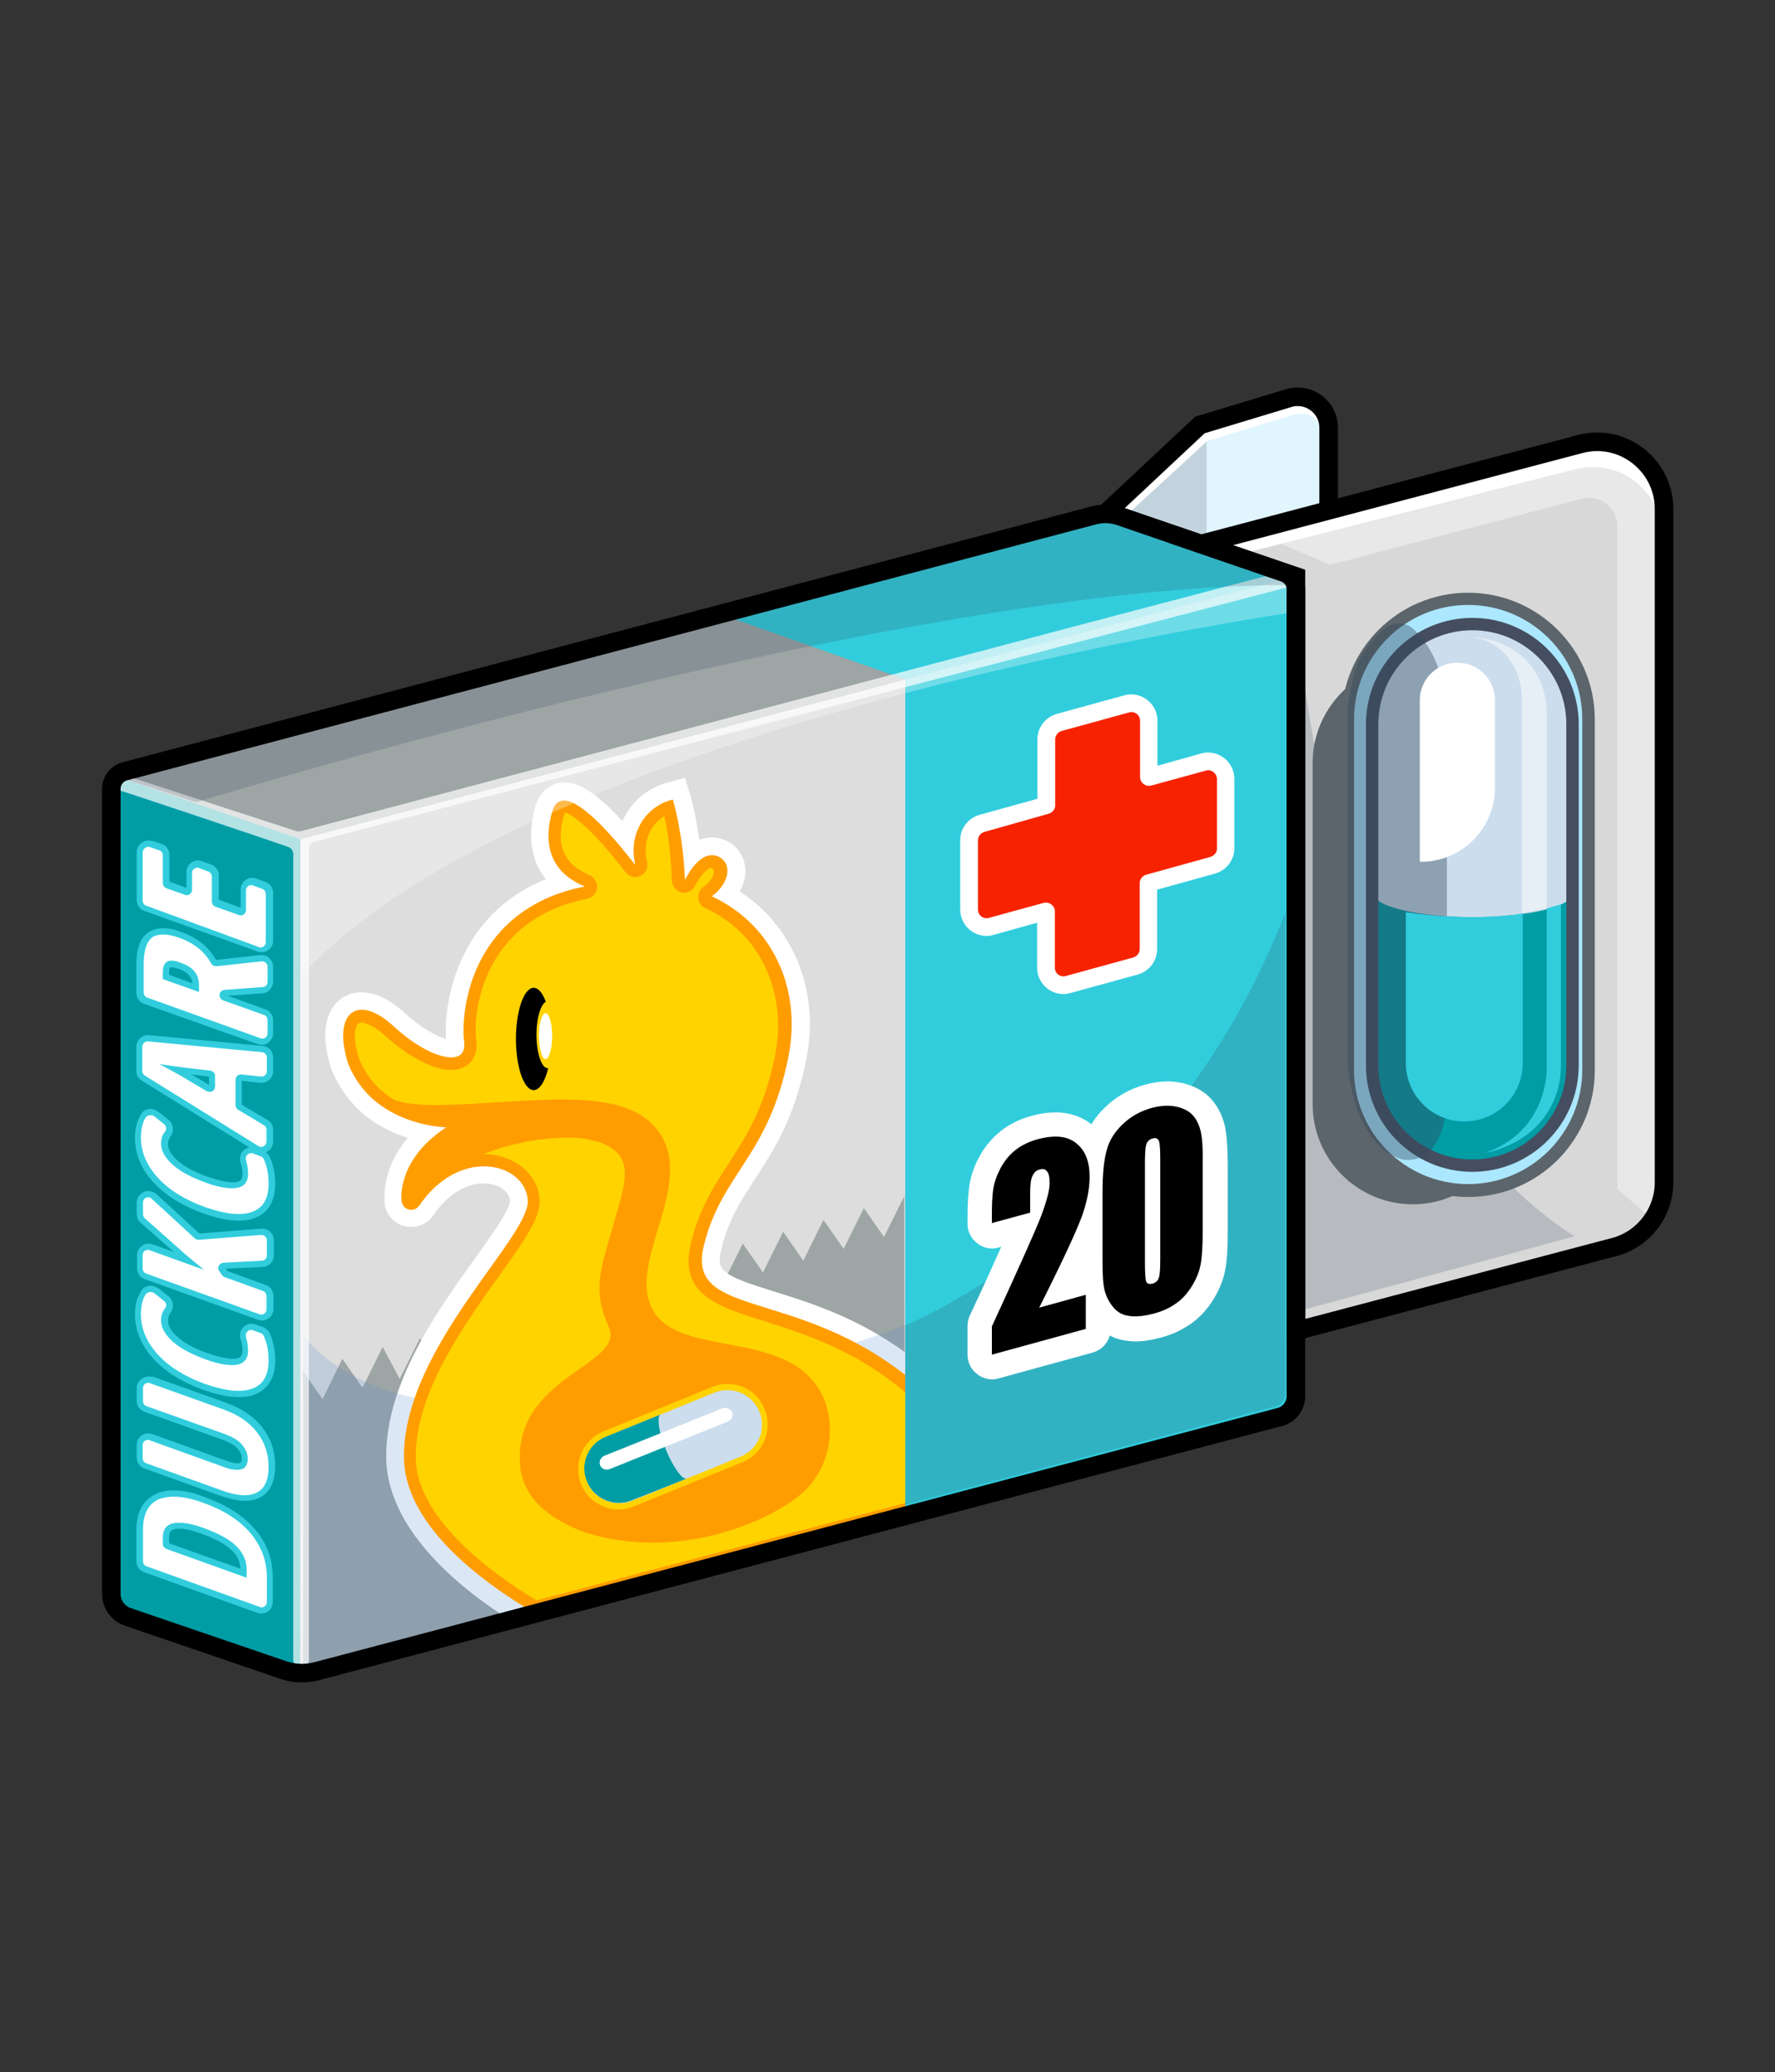 <svg version="1.1" id="_x31_00" xmlns="http://www.w3.org/2000/svg" xmlns:xlink="http://www.w3.org/1999/xlink" x="0px" y="0px"
	 viewBox="0 0 510.2 595.3" style="enable-background:new 0 0 510.2 595.3;" xml:space="preserve">
<rect x="0" y="0" width="510.2" height="595.3" fill="#333333" stroke="none"/>
<style type="text/css">
	.st0{fill:#C3D3DD;}
	.st1{fill:#E1F5FF;}
	.st2{fill:#FFFFFF;}
	.st3{fill:none;stroke:#000000;stroke-width:5.34;stroke-miterlimit:10;}
	.st4{fill:#D8D8D8;}
	.st5{fill:#9DA5A5;}
	.st6{fill:#DDDDDD;}
	.st7{fill:#F72300;}
	.st8{fill:#F7C100;}
	.st9{fill:#B90000;}
	.st10{opacity:0.2;fill:#33485E;enable-background:new    ;}
	.st11{fill:#5B656B;}
	.st12{fill:#ABE7FF;}
	.st13{fill:#CCDDED;}
	.st14{fill:#B50F0F;}
	.st15{opacity:0.2;fill:#5489D0;enable-background:new    ;}
	.st16{fill:#FFD300;}
	.st17{fill:#FF9D00;}
	.st18{opacity:0.5;fill:#FFFFFF;enable-background:new    ;}
	.st19{fill:#FF5F5F;}
	.st20{opacity:0.7;fill:#FFFFFF;enable-background:new    ;}
	.st21{opacity:0.3;fill:#FFFFFF;enable-background:new    ;}
	.st22{fill:none;stroke:#000000;stroke-width:5.34;stroke-linejoin:round;stroke-miterlimit:10;}
	.st23{fill:none;stroke:#4F0000;stroke-width:3.56;stroke-miterlimit:10;}
	.st24{opacity:0.4;fill:#FFFFFF;enable-background:new    ;}
	.st25{opacity:0.4;fill:#33485E;enable-background:new    ;}
	.st26{fill:#FF0000;}
	.st27{fill:#E00045;}
	.st28{fill:#FF3B6E;}
	.st29{fill:none;stroke:#890B4D;stroke-width:3.56;stroke-miterlimit:10;}
	.st30{fill:#00B18A;}
	.st31{fill:#39FF9C;}
	.st32{fill:none;stroke:#093A2E;stroke-width:3.56;stroke-miterlimit:10;}
	.st33{fill:#3AA800;}
	.st34{fill:#4EF400;}
	.st35{fill:none;stroke:#2F3F25;stroke-width:3.56;stroke-miterlimit:10;}
	.st36{fill:#009DA5;}
	.st37{fill:#31CDDD;}
	.st38{fill:none;stroke:#454E60;stroke-width:3.56;stroke-miterlimit:10;}
	.st39{fill:#640ACC;}
	.st40{fill:#9E39FF;}
	.st41{fill:#8A00F7;}
	.st42{fill:none;stroke:#2C2F42;stroke-width:3.56;stroke-miterlimit:10;}
	.st43{fill:#0082AF;}
	.st44{fill:#00B1FF;}
</style>
<path class="st0" d="M318.2,147.1l28.6-26.3l24-6.4c5.6-1.5,11.2,2.7,11.2,8.6v82.4l-9.4-39.7L318.2,147.1z"/>
<path class="st1" d="M346.8,120.8v35l35-9v-23.8c0-5.8-5.5-10.1-11.2-8.6L346.8,120.8z"/>
<path class="st2" d="M320.8,146.7l26.7-25l25.6-7.3c0,0,7.3,1,7.3,10c0,0-1.6-7.5-9.1-5.1l-24.3,7.4l-23.4,21.5L320.8,146.7z"/>
<path class="st3" d="M318.2,147.1l26.7-25l25.8-7.8c5.6-1.5,11.2,2.7,11.2,8.6v82.4l-9.4-39.7L318.2,147.1z"/>
<path class="st2" d="M345.2,156.3l27.3,9.3v216.8l91.4-24.1c8.5-2.2,14.4-9.9,14.4-18.6V146.2c0-12.6-12-21.9-24.2-18.6L345.2,156.3
	z"/>
<path class="st4" d="M343.5,162.5l27.4,9V381l91.1-23.4c8.5-2.2,14.4-9.6,14.4-18l0.8-186.8c0-12.2-12-21.1-24.3-18L343.5,162.5z"/>
<path class="st5" d="M372.5,165.6l-54.3-18.5L35.9,221.6c-2.3,0.6-3.9,2.7-3.9,5v231.3c0,2.9,1.9,5.5,4.6,6.5l49.6,16.9V241.1
	L372.5,165.6z"/>
<path class="st6" d="M367.9,407L86.3,481.3V241.1l286.2-75.5V401C372.5,403.8,370.6,406.3,367.9,407z"/>
<path class="st36" d="M34.4,223.4l51.9,17.7v240.2l-48.9-16.7c-3.2-1.1-5.3-4.1-5.3-7.5v-232C32,223.9,33.2,223,34.4,223.4z"/>
<path class="st37" d="M318.2,147.1l54.3,18.5l-112.3,29.6l-53.3-18.8L318.2,147.1z"/>
<path class="st2" d="M75.2,462.6c-0.3,0-0.6-0.1-0.8-0.1l-32.6-11.7c-1-0.3-1.6-1.3-1.6-2.3v-9.1c0-4.8,1.7-8,5.1-9.5
	c1.4-0.6,3-0.9,4.7-0.9c2.5,0,5.5,0.6,8.8,1.8c6,2.2,10.7,5.1,13.9,8.9c3.2,3.8,4.9,8.3,4.9,13.3v7.1
	C77.6,461.5,76.6,462.6,75.2,462.6z M51.4,438.3c-2.6,0-3.7,1.1-3.7,3.5v1.7c0,0.3,0.2,0.5,0.4,0.6l21.9,7.9v-1
	c0-2.4-0.9-4.4-2.8-6.2c-1.9-1.9-4.9-3.5-8.8-4.9C55.6,438.9,53.2,438.3,51.4,438.3z"/>
<path class="st37" d="M50,430c2.4,0,5.3,0.6,8.5,1.8c5.9,2.1,10.4,5,13.5,8.7c3.1,3.7,4.7,7.9,4.7,12.7v7.1c0,0.9-0.7,1.5-1.5,1.5
	c-0.2,0-0.3,0-0.5-0.1L42.1,450c-0.6-0.2-1-0.8-1-1.5v-9.1c0-4.4,1.5-7.3,4.6-8.7C46.9,430.3,48.4,430,50,430z M70.9,453.3V451
	c0-2.6-1-4.8-3-6.8c-2-2-5.1-3.6-9.1-5.1c-3-1.1-5.5-1.6-7.4-1.6c-3.1,0-4.6,1.4-4.6,4.3v1.7c0,0.7,0.4,1.2,1,1.5L70.9,453.3z
	 M50,428.2c-1.9,0-3.6,0.3-5.1,1c-2.6,1.1-5.7,3.9-5.7,10.3v9.1c0,1.4,0.9,2.7,2.2,3.1l32.6,11.7c0.4,0.1,0.7,0.2,1.1,0.2
	c1.8,0,3.3-1.5,3.3-3.3v-7.1c0-5.2-1.7-9.9-5.1-13.8c-3.3-3.9-8.1-7-14.3-9.2C55.7,428.8,52.6,428.2,50,428.2z M48.6,443.4v-1.6
	c0-1.6,0.5-2.6,2.8-2.6c1.7,0,3.9,0.5,6.7,1.5c3.8,1.4,6.7,3,8.5,4.7c1.6,1.5,2.4,3.3,2.5,5.3L48.6,443.4z"/>
<path class="st2" d="M70.5,430.6c-1.9,0-4.1-0.5-6.7-1.4l-22-7.9c-1-0.3-1.6-1.3-1.6-2.3v-3.7c0-1.3,1.1-2.4,2.4-2.4
	c0.3,0,0.6,0.1,0.8,0.1l21.4,7.7c1.4,0.5,2.6,0.8,3.5,0.8c0.7,0,1.3-0.2,1.6-0.5c0.3-0.4,0.5-1,0.5-1.8c0-1.3-0.5-2.4-1.5-3.5
	c-1.1-1.1-2.6-2-4.6-2.8l-22.6-8.1c-1-0.3-1.6-1.3-1.6-2.3v-3.7c0-1.3,1.1-2.4,2.4-2.4c0.3,0,0.6,0.1,0.8,0.1l21,7.5
	c4.4,1.6,7.8,3.9,10.1,6.8c2.3,3,3.5,6.6,3.5,10.6c0,4.1-1.3,6.9-3.8,8.2C73.2,430.3,71.9,430.6,70.5,430.6z"/>
<path class="st37" d="M42.6,397.3c0.2,0,0.3,0,0.5,0.1l21,7.5c4.3,1.5,7.5,3.7,9.7,6.5c2.2,2.8,3.4,6.2,3.4,10
	c0,3.8-1.1,6.2-3.3,7.4c-1,0.5-2.1,0.8-3.5,0.8c-1.8,0-3.9-0.4-6.4-1.3l-22-7.9c-0.6-0.2-1-0.8-1-1.5v-3.7c0-0.9,0.7-1.5,1.5-1.5
	c0.2,0,0.3,0,0.5,0.1l21.4,7.7c1.5,0.6,2.8,0.8,3.8,0.8c2,0,3-1.1,3-3.2c0-1.5-0.6-2.8-1.7-4.1s-2.8-2.2-4.9-3L42.1,404
	c-0.6-0.2-1-0.8-1-1.5v-3.7C41.1,397.9,41.8,397.3,42.6,397.3z M42.6,395.5c-1.8,0-3.3,1.5-3.3,3.3v3.7c0,1.4,0.9,2.7,2.2,3.1
	l22.6,8.1c1.9,0.7,3.3,1.5,4.2,2.5c0.8,0.9,1.2,1.8,1.2,2.8c0,1.3-0.4,1.4-1.2,1.4c-0.8,0-1.9-0.2-3.2-0.7l-21.4-7.7
	c-0.4-0.1-0.7-0.2-1.1-0.2c-1.8,0-3.3,1.5-3.3,3.3v3.7c0,1.4,0.9,2.7,2.2,3.1l22,7.9c2.7,0.9,5,1.4,7,1.4c1.6,0,3.1-0.3,4.3-1
	c2.8-1.5,4.3-4.5,4.3-9c0-4.3-1.3-8-3.7-11.1c-2.4-3.1-6-5.5-10.5-7.1l-21-7.5C43.4,395.6,43,395.5,42.6,395.5z"/>
<path class="st2" d="M68.5,400.6c-2.7,0-6.1-0.7-9.9-2c-5.9-2.1-10.6-5-13.9-8.6c-3.4-3.7-5.1-7.8-5.1-12.2c0-1.5,0.2-2.8,0.6-4.1
	c0.2-0.7,0.6-1.5,1-2.2c0.4-0.7,1.2-1.2,2.1-1.2c0.6,0,1.1,0.2,1.5,0.5l2.9,2.3c1,0.8,1.2,2.2,0.5,3.2c-0.2,0.3-0.4,0.6-0.5,0.9
	c-0.3,0.6-0.5,1.3-0.5,2.2c0,1.7,1,3.5,3,5.3c2.1,1.9,5.2,3.5,9,4.9c3.1,1.1,5.7,1.7,7.5,1.7c1.3,0,2.2-0.3,2.8-0.8
	c0.6-0.5,0.9-1.3,0.9-2.5c0-1.1-0.2-2.3-0.6-3.7c-0.2-0.7-0.1-1.5,0.4-2.2c0.5-0.6,1.2-1,1.9-1c0.3,0,0.6,0.1,0.8,0.1l2.2,0.8
	c0.6,0.2,1.1,0.7,1.4,1.3c1,2.2,1.5,4.8,1.5,7.5c0,4.7-1.8,7.7-5.4,9C71.5,400.3,70.1,400.6,68.5,400.6z"/>
<path class="st37" d="M43.3,371.2c0.3,0,0.7,0.1,1,0.3l2.9,2.3c0.6,0.5,0.8,1.4,0.3,2c-0.2,0.3-0.4,0.6-0.6,0.9
	c-0.4,0.7-0.6,1.6-0.6,2.7c0,2,1.1,4,3.3,6c2.2,2,5.3,3.6,9.3,5.1c3.2,1.2,5.8,1.7,7.8,1.7c3.1,0,4.6-1.4,4.6-4.2
	c0-1.2-0.2-2.5-0.6-3.9c-0.3-1,0.5-2,1.5-2c0.2,0,0.3,0,0.5,0.1l2.2,0.8c0.4,0.1,0.7,0.4,0.9,0.8c1,2.1,1.4,4.5,1.4,7.1
	c0,4.3-1.6,7-4.8,8.1c-1.1,0.4-2.4,0.6-3.9,0.6c-2.7,0-5.8-0.7-9.6-2c-5.8-2.1-10.3-4.9-13.5-8.4c-3.2-3.5-4.9-7.4-4.9-11.6
	c0-1.4,0.2-2.7,0.5-3.8c0.2-0.7,0.5-1.3,0.9-2C42.3,371.4,42.8,371.2,43.3,371.2z M43.3,369.4c-1.2,0-2.3,0.6-2.8,1.6
	c-0.4,0.8-0.8,1.6-1.1,2.3c-0.4,1.3-0.6,2.8-0.6,4.3c0,4.6,1.8,9,5.3,12.8c3.4,3.7,8.2,6.7,14.3,8.9c3.9,1.4,7.3,2.1,10.2,2.1
	c1.7,0,3.2-0.2,4.5-0.7c2.7-1,6-3.5,6-9.8c0-2.9-0.5-5.5-1.6-7.9c-0.4-0.8-1.1-1.4-1.9-1.7l-2.2-0.8c-0.4-0.1-0.7-0.2-1.1-0.2
	c-1,0-2,0.5-2.7,1.4c-0.6,0.9-0.8,1.9-0.5,2.9c0.4,1.2,0.6,2.4,0.6,3.4c0,1.5-0.5,2.4-2.8,2.4c-1.8,0-4.2-0.6-7.2-1.6
	c-3.7-1.3-6.7-2.9-8.7-4.7c-1.8-1.6-2.7-3.2-2.7-4.6c0-0.7,0.1-1.3,0.4-1.8c0.2-0.3,0.3-0.5,0.5-0.8c0.9-1.4,0.6-3.3-0.7-4.4
	l-2.9-2.3C44.8,369.7,44.1,369.4,43.3,369.4z"/>
<path class="st2" d="M75.2,378.5c-0.3,0-0.6-0.1-0.8-0.1l-32.6-11.7c-1-0.3-1.6-1.3-1.6-2.3v-3.8c0-1.3,1.1-2.4,2.4-2.4
	c0.3,0,0.6,0.1,0.8,0.1l10.8,3.9l-1.4-1.1L41,350.6c-0.5-0.5-0.8-1.1-0.8-1.8v-3.3c0-1.3,1.1-2.4,2.4-2.4c0.6,0,1.2,0.2,1.6,0.6
	l12.4,11.4c0.1,0.1,0.3,0.2,0.4,0.2l18-1.5h0.2c1.3,0,2.4,1.1,2.4,2.4v4.4c0,1.3-1,2.4-2.3,2.4l-11,0.6c-0.3,0-0.5,0.3-0.6,0.4
	c-0.1,0.1-0.1,0.4,0.1,0.7l0.8,1.1c0.1,0.1,0.2,0.2,0.3,0.2l11.1,4c1,0.3,1.6,1.3,1.6,2.3v3.8C77.6,377.4,76.6,378.5,75.2,378.5z"/>
<path class="st37" d="M42.6,344c0.4,0,0.7,0.1,1,0.4L56,355.8c0.3,0.3,0.7,0.4,1.1,0.4c0,0,0.1,0,0.1,0l17.9-1.4c0,0,0.1,0,0.1,0
	c0.8,0,1.5,0.7,1.5,1.5v4.4c0,0.8-0.6,1.5-1.5,1.5l-11,0.6c-1.2,0.1-1.9,1.4-1.2,2.4l0.8,1.1c0.2,0.3,0.4,0.5,0.7,0.6l11.1,4
	c0.6,0.2,1,0.8,1,1.5v3.8c0,0.9-0.7,1.5-1.5,1.5c-0.2,0-0.3,0-0.5-0.1l-32.6-11.7c-0.6-0.2-1-0.8-1-1.5v-3.8c0-0.9,0.7-1.5,1.5-1.5
	c0.2,0,0.3,0,0.5,0.1l15.6,5.6l-5.3-4.4L41.6,350c-0.3-0.3-0.5-0.7-0.5-1.2v-3.3C41.1,344.6,41.8,344,42.6,344z M42.6,342.2
	c-1.8,0-3.3,1.5-3.3,3.3v3.3c0,1,0.4,1.9,1.1,2.5l9.6,8.4l-6.2-2.2c-0.4-0.1-0.7-0.2-1.1-0.2c-1.8,0-3.3,1.5-3.3,3.3v3.8
	c0,1.4,0.9,2.7,2.2,3.1l32.6,11.7c0.4,0.1,0.7,0.2,1.1,0.2c1.8,0,3.3-1.5,3.3-3.3v-3.8c0-1.4-0.9-2.7-2.2-3.1l-11-4l-0.5-0.7
	l10.6-0.5c1.8-0.1,3.2-1.5,3.2-3.3v-4.4c0-1.8-1.5-3.3-3.3-3.3c-0.1,0-0.2,0-0.3,0l-17.8,1.4L44.9,343
	C44.2,342.5,43.5,342.2,42.6,342.2z"/>
<path class="st2" d="M68.5,349.8c-2.7,0-6.1-0.7-9.9-2c-5.9-2.1-10.6-5-13.9-8.6c-3.4-3.7-5.1-7.8-5.1-12.2c0-1.5,0.2-2.8,0.6-4.1
	c0.2-0.7,0.6-1.5,1-2.2c0.4-0.7,1.2-1.2,2.1-1.2c0.6,0,1.1,0.2,1.5,0.5l2.9,2.3c1,0.8,1.2,2.2,0.5,3.2c-0.2,0.3-0.4,0.6-0.5,0.9
	c-0.3,0.6-0.5,1.3-0.5,2.2c0,1.7,1,3.5,3,5.3c2.1,1.9,5.2,3.5,9,4.9c3.1,1.1,5.7,1.7,7.5,1.7c1.3,0,2.2-0.3,2.8-0.8
	c0.6-0.5,0.9-1.3,0.9-2.5c0-1.1-0.2-2.3-0.6-3.7c-0.2-0.7-0.1-1.5,0.4-2.2c0.5-0.6,1.2-1,1.9-1c0.3,0,0.6,0.1,0.8,0.1l2.2,0.8
	c0.6,0.2,1.1,0.7,1.4,1.3c1,2.2,1.5,4.8,1.5,7.5c0,4.7-1.8,7.7-5.4,9C71.5,349.6,70.1,349.8,68.5,349.8z"/>
<path class="st37" d="M43.3,320.4c0.3,0,0.7,0.1,1,0.3l2.9,2.3c0.6,0.5,0.8,1.4,0.3,2c-0.2,0.3-0.4,0.6-0.6,0.9
	c-0.4,0.7-0.6,1.6-0.6,2.7c0,2,1.1,4,3.3,6s5.3,3.6,9.3,5.1c3.2,1.2,5.8,1.7,7.8,1.7c3.1,0,4.6-1.4,4.6-4.2c0-1.2-0.2-2.5-0.6-3.9
	c-0.3-1,0.5-2,1.5-2c0.2,0,0.3,0,0.5,0.1l2.2,0.8c0.4,0.1,0.7,0.4,0.9,0.8c1,2.1,1.4,4.5,1.4,7.1c0,4.3-1.6,7-4.8,8.1
	c-1.1,0.4-2.4,0.6-3.9,0.6c-2.7,0-5.8-0.7-9.6-2c-5.8-2.1-10.3-4.9-13.5-8.4s-4.9-7.4-4.9-11.6c0-1.4,0.2-2.7,0.5-3.8
	c0.2-0.7,0.5-1.3,0.9-2C42.3,320.6,42.8,320.4,43.3,320.4z M43.3,318.6c-1.2,0-2.3,0.6-2.8,1.6c-0.5,0.8-0.8,1.6-1.1,2.4
	c-0.4,1.3-0.6,2.8-0.6,4.3c0,4.6,1.8,9,5.3,12.8c3.4,3.7,8.2,6.7,14.3,8.9c3.9,1.4,7.3,2.1,10.2,2.1c1.7,0,3.2-0.2,4.5-0.7
	c2.7-1,6-3.5,6-9.8c0-2.9-0.5-5.5-1.6-7.9c-0.4-0.8-1.1-1.4-1.9-1.7l-2.2-0.8c-0.4-0.1-0.7-0.2-1.1-0.2c-1,0-2,0.5-2.7,1.4
	c-0.6,0.9-0.8,1.9-0.5,2.9c0.4,1.2,0.6,2.4,0.6,3.4c0,1.5-0.5,2.4-2.8,2.4c-1.8,0-4.2-0.6-7.2-1.6c-3.7-1.3-6.7-2.9-8.7-4.7
	c-1.8-1.6-2.7-3.2-2.7-4.6c0-0.7,0.1-1.3,0.4-1.8c0.2-0.3,0.3-0.5,0.5-0.8c0.9-1.4,0.6-3.3-0.7-4.4l-2.9-2.3
	C44.8,318.9,44.1,318.6,43.3,318.6z"/>
<path class="st2" d="M75.2,330.5c-0.4,0-0.9-0.1-1.3-0.4l-32.7-20.3c-0.7-0.4-1.2-1.2-1.2-2.1v-7c0-1.3,1.1-2.4,2.4-2.4l0.2,0
	l32.7,3.1c1.3,0.1,2.2,1.2,2.2,2.4v4c0,1.3-1.1,2.4-2.4,2.4c-0.1,0-0.2,0-0.3,0l-5.6-0.6c-0.4,0-0.7,0.3-0.7,0.6v7.3
	c0,0.2,0.1,0.4,0.3,0.6l7.5,4.5c0.7,0.4,1.2,1.2,1.2,2.1v3.4C77.6,329.4,76.6,330.5,75.2,330.5z M50.8,307.3
	c1.5,0.8,4.5,2.6,9.2,5.4c0.1,0.1,0.2,0.1,0.3,0.1c0.2,0,0.3-0.1,0.5-0.2c0.1-0.1,0.2-0.2,0.2-0.5v-3.1c0-0.3-0.2-0.6-0.6-0.6
	l-6.9-0.8C53.1,307.6,52.2,307.5,50.8,307.3z"/>
<path class="st37" d="M42.5,299.2c0.1,0,0.1,0,0.1,0l32.7,3.1c0.8,0.1,1.4,0.7,1.4,1.5v4c0,0.9-0.7,1.5-1.5,1.5c-0.1,0-0.1,0-0.2,0
	l-5.6-0.6c-0.1,0-0.1,0-0.2,0c-0.8,0-1.5,0.7-1.5,1.5v7.3c0,0.5,0.3,1.1,0.7,1.3l7.5,4.5c0.5,0.3,0.7,0.8,0.7,1.3v3.4
	c0,0.9-0.7,1.5-1.5,1.5c-0.3,0-0.6-0.1-0.8-0.2l-32.7-20.3c-0.4-0.3-0.7-0.8-0.7-1.3v-7C40.9,299.9,41.6,299.2,42.5,299.2z
	 M60.3,313.7c0.8,0,1.5-0.6,1.5-1.5v-3.1c0-0.8-0.6-1.4-1.4-1.5l-6.9-0.8c-0.5-0.1-1.8-0.2-3.8-0.5c-2-0.3-3.4-0.5-4.1-0.7
	c1.4,0.7,2.9,1.6,4.6,2.5c1.5,0.8,4.5,2.6,9.2,5.4C59.8,313.6,60.1,313.7,60.3,313.7z M42.5,297.4c-1.8,0-3.3,1.5-3.3,3.3v7
	c0,1.2,0.6,2.2,1.6,2.8l32.7,20.3c0.5,0.3,1.1,0.5,1.7,0.5c1.8,0,3.3-1.5,3.3-3.3v-3.4c0-1.2-0.6-2.2-1.6-2.8l-7.4-4.4v-6.9l5.3,0.6
	c0.1,0,0.2,0,0.4,0c1.8,0,3.3-1.5,3.3-3.3v-4c0-1.7-1.3-3.2-3-3.3l-32.8-3.1C42.7,297.4,42.6,297.4,42.5,297.4z M60.1,311.7
	c-2-1.2-3.7-2.2-5.1-3l5.1,0.6V311.7z"/>
<path class="st2" d="M75.2,299.3c-0.3,0-0.6-0.1-0.8-0.1l-32.6-11.7c-1-0.3-1.6-1.3-1.6-2.3v-8.2c0-4.3,1-7,3-8.4
	c1-0.7,2.3-1.1,3.7-1.1c1.4,0,3.1,0.3,5.1,1c4.3,1.5,7.5,4.1,9.5,7.7c0.1,0.2,0.4,0.4,0.6,0.4l13-1.4l0.2,0c1.3,0,2.4,1.1,2.4,2.4
	v4.4c0,1.3-1,2.3-2.3,2.4l-11,0.8c-0.3,0-0.6,0.3-0.6,0.7c0,0.3,0.2,0.5,0.4,0.6l11.8,4.2c1,0.3,1.6,1.3,1.6,2.3v3.8
	C77.6,298.3,76.6,299.3,75.2,299.3z M56.3,283.8v-0.6c0-1.5-0.4-2.6-1.1-3.5c-0.8-0.9-2-1.7-3.6-2.2c-0.9-0.3-1.7-0.5-2.3-0.5
	c-0.4,0-0.6,0.1-0.8,0.2c-0.6,0.4-0.7,1.5-0.7,2.4v1.1L56.3,283.8z"/>
<path class="st37" d="M46.9,268.5c1.4,0,2.9,0.3,4.8,1c4.1,1.5,7.1,3.9,9,7.3c0.3,0.5,0.8,0.8,1.4,0.8c0.1,0,0.1,0,0.2,0l12.9-1.4
	c0.1,0,0.1,0,0.2,0c0.8,0,1.5,0.7,1.5,1.5v4.4c0,0.8-0.6,1.5-1.4,1.5l-11,0.8c-0.8,0.1-1.4,0.7-1.4,1.5c0,0.7,0.4,1.2,1,1.5
	l11.8,4.2c0.6,0.2,1,0.8,1,1.5v3.8c0,0.9-0.7,1.5-1.5,1.5c-0.2,0-0.3,0-0.5-0.1l-32.6-11.7c-0.6-0.2-1-0.8-1-1.5v-8.2
	c0-3.9,0.9-6.5,2.6-7.7C44.5,268.8,45.6,268.5,46.9,268.5z M57.2,285v-1.8c0-1.7-0.4-3-1.3-4.1c-0.9-1.1-2.2-1.9-4-2.5
	c-1-0.4-1.9-0.6-2.6-0.6c-0.5,0-1,0.1-1.3,0.3c-0.8,0.5-1.2,1.5-1.2,3.2v1.8L57.2,285z M46.9,266.7c-1.7,0-3.1,0.4-4.3,1.2
	c-2.3,1.6-3.4,4.6-3.4,9.2v8.2c0,1.4,0.9,2.7,2.2,3.1L74.1,300c0.4,0.1,0.7,0.2,1.1,0.2c1.8,0,3.3-1.5,3.3-3.3v-3.8
	c0-1.4-0.9-2.7-2.2-3.1l-10.8-3.9l9.9-0.7c1.7-0.1,3.1-1.6,3.1-3.3v-4.4c0-1.8-1.5-3.3-3.3-3.3c-0.1,0-0.2,0-0.4,0l-12.7,1.4
	c-2.1-3.7-5.4-6.4-9.9-8C50.2,267,48.5,266.7,46.9,266.7z M48.9,277.9c0,0,0.1,0,0.3,0c0.3,0,1,0.1,2,0.4c1.5,0.5,2.5,1.2,3.2,2
	c0.5,0.6,0.8,1.3,0.9,2.2l-6.7-2.4v-0.5C48.6,278.4,48.8,278,48.9,277.9z"/>
<path class="st2" d="M75.2,272.8c-0.3,0-0.6-0.1-0.8-0.1L41.8,261c-1-0.3-1.6-1.3-1.6-2.3v-13.8c0-1.3,1.1-2.4,2.4-2.4
	c0.3,0,0.6,0.1,0.8,0.1l2.7,0.9c1,0.3,1.6,1.3,1.6,2.3v7.9c0,0.3,0.2,0.5,0.4,0.6l5.4,1.9c0.1,0,0.1,0,0.2,0c0.3,0,0.6-0.2,0.6-0.7
	v-4.9c0-1.3,1.1-2.4,2.4-2.4c0.3,0,0.6,0.1,0.8,0.1l2.7,1c1,0.3,1.6,1.3,1.6,2.3v7.1c0,0.3,0.2,0.5,0.4,0.6l6.8,2.4
	c0.1,0,0.1,0,0.2,0c0.3,0,0.6-0.2,0.6-0.7v-5.6c0-1.3,1.1-2.4,2.4-2.4c0.3,0,0.6,0.1,0.8,0.1l2.7,1c1,0.3,1.6,1.3,1.6,2.3v13.8
	C77.6,271.7,76.6,272.8,75.2,272.8z"/>
<path class="st37" d="M42.6,243.3c0.2,0,0.3,0,0.5,0.1l2.7,0.9c0.6,0.2,1,0.8,1,1.5v7.9c0,0.7,0.4,1.2,1,1.5l5.4,1.9
	c0.2,0.1,0.4,0.1,0.5,0.1c0.8,0,1.5-0.7,1.5-1.5v-4.9c0-0.9,0.7-1.5,1.5-1.5c0.2,0,0.4,0,0.5,0.1l2.7,1c0.6,0.2,1,0.8,1,1.5v7.1
	c0,0.7,0.4,1.2,1,1.5l6.8,2.4c0.2,0.1,0.4,0.1,0.5,0.1c0.8,0,1.5-0.7,1.5-1.5v-5.7c0-0.9,0.7-1.5,1.5-1.5c0.2,0,0.4,0,0.5,0.1l2.7,1
	c0.6,0.2,1,0.8,1,1.5v13.8c0,0.9-0.7,1.5-1.5,1.5c-0.2,0-0.3,0-0.5-0.1L42,260.2c-0.6-0.2-1-0.8-1-1.5v-13.8
	C41.1,244,41.8,243.3,42.6,243.3z M42.6,241.5c-1.8,0-3.3,1.5-3.3,3.3v13.8c0,1.4,0.9,2.7,2.2,3.1l32.6,11.7
	c0.4,0.1,0.7,0.2,1.1,0.2c1.8,0,3.3-1.5,3.3-3.3v-13.8c0-1.4-0.9-2.7-2.2-3.1l-2.7-1c-0.4-0.1-0.7-0.2-1.1-0.2
	c-1.8,0-3.3,1.5-3.3,3.3v5.3l-6.3-2.3v-7c0-1.4-0.9-2.7-2.2-3.1l-2.7-1c-0.4-0.1-0.7-0.2-1.1-0.2c-1.8,0-3.3,1.5-3.3,3.3v4.6
	l-4.9-1.8v-7.7c0-1.4-0.9-2.7-2.2-3.1l-2.7-0.9C43.4,241.6,43,241.5,42.6,241.5z"/>
<path class="st10" d="M452.6,355.2l-79.4,21.5V181.2C373.1,181.2,383.1,311.4,452.6,355.2z"/>
<path class="st11" d="M422,340.3c-18.1,0-32.8-14.7-32.8-32.8V206.7c0-4.4,0.9-8.5,2.4-12.4c-8.5,5-14.3,14.3-14.3,24.9v98
	c0,15.9,12.9,28.8,28.8,28.8c6.5,0,12.5-2.2,17.3-5.8C423,340.2,422.5,340.3,422,340.3z"/>
<path class="st12" d="M422,342c-19.1,0-34.6-15.5-34.6-34.6V206.7c0-19.1,15.5-34.6,34.6-34.6c19.1,0,34.6,15.5,34.6,34.6v100.8
	C456.6,326.5,441.1,342,422,342z"/>
<path class="st11" d="M422,173.8c18.1,0,32.8,14.7,32.8,32.8v100.8c0,18.1-14.7,32.8-32.8,32.8c-18.1,0-32.8-14.7-32.8-32.8V206.7
	C389.2,188.5,403.9,173.8,422,173.8z M422,170.3c-20.1,0-36.4,16.3-36.4,36.4v100.8c0,20.1,16.3,36.4,36.4,36.4
	c20.1,0,36.4-16.3,36.4-36.4V206.7C458.4,186.6,442.1,170.3,422,170.3z"/>
<path class="st13" d="M423.2,334.9c-15.9,0-28.8-12.9-28.8-28.8v-98c0-15.9,12.9-28.8,28.8-28.8c15.9,0,28.8,12.9,28.8,28.8v98
	C452,322,439.1,334.9,423.2,334.9z"/>
<path class="st36" d="M452.2,256.5c0,3.9-12.9,7-28.8,7c-15.9,0-28.8-3.1-28.8-7v49.8c0,15.8,12.8,28.7,28.6,28.7
	c15.8,0,28.7-12.7,28.8-28.6L452.2,256.5z"/>
<path class="st5" d="M259.9,343.7l-5.8,11.7l-5.8-8.3l-5.8,11.7l-5.8-8.3l-5.8,11.7l-5.8-8.3l-5.8,11.7l-5.8-8.3l-5.8,11.7l-5.8-8.3
	l-5.8,11.7l-5.8-8.3l-5.8,11.7l-5.8-8.3l-5.8,11.7l-5.8-8.3l-5.8,11.7l-5.8-8.3l-5.8,11.7l-5.8-8.3l-5.8,11.7l-5.8-8.3l-5.8,11.7
	l-5.8-8.3l-5.8,11.7L110,387l-5.8,11.7l-5.8-8.3L92.7,402l-5.7-8.3c0.5,1.4,0,86.8,0,86.8l173-45.2L259.9,343.7z"/>
<path class="st2" d="M145.1,464.5c-16.8-10.9-34.1-27.2-34.1-46.1c0-21.2,14.7-41.8,25.5-56.8c4.3-6,10.1-14.1,10.1-16.6
	c-0.2-2.8-3.4-5-7.6-5c-5.2,0-10.5,3.3-14.4,9.1c-1.4,2.1-3.8,3.4-6.4,3.4c-4.3,0-7.7-3.4-7.7-7.7c-0.1-5,1.3-11.5,6.7-17.9
	c-7.7-2.4-17.2-7.8-22-19.9l-0.1-0.3c-2.4-7.4-2.1-13.7,0.8-17.6c1.9-2.6,4.8-4,8-4c3.9,0,8.1,2,12.5,6c4.9,4.5,9.3,6.7,11.8,7.4
	c-0.7-10.4,3.3-35.7,28.7-45.9c-4.4-5.4-5.4-12.7-2.9-21.3c1.4-4.1,4.4-6.5,8.2-6.5c3.2,0,7.9,1.5,16.7,11.1
	c2.4-5.4,7.1-9.6,13.4-11.2l4.6-1.2l1.4,4.6c0.1,0.3,1.6,5.3,2.7,13.2c1.1-0.4,2.3-0.7,3.6-0.7c1.4,0,2.8,0.3,4.1,0.9
	c3.2,1.5,5.2,4.4,5.5,7.9c0.2,2.3-0.4,4.6-1.6,6.7c7.6,4.9,13.3,11.9,16.8,20.4c3.5,8.6,4.3,18.3,2.3,28.1
	c-3.4,16.8-9.3,25.9-14.6,34c-4.1,6.3-7.7,11.8-9.8,20.4c-1.5,6.1,0.2,7.4,15,12c13.9,4.3,33,10.3,51.5,29.4
	c7.9,8.2,13,17.1,15.4,25.3L145.1,464.5z"/>
<path class="st15" d="M260.2,380.8c0,0-133.5,50.9-173,3v96.8l173-48.3V380.8z"/>
<path class="st16" d="M154.1,461.6c-16.7-10-36.2-25.5-36.2-43.2c0-19,14-38.6,24.2-52.8c6.8-9.4,11.6-16.3,11.4-20.9
	c-0.4-6.5-6.6-11.4-14.4-11.4c-7.5,0-14.8,4.4-20.1,12.1c-0.2,0.3-0.4,0.4-0.7,0.4c-0.3,0-0.9-0.2-0.9-0.9
	c-0.1-5.2,2-12.8,12.2-19.4c0.7-0.4,1-1.2,0.7-2c-0.2-0.7-0.9-1.3-1.7-1.3c-0.8,0-20.1-0.2-27-17.6c-1.6-5-1.7-9.3-0.2-11.4
	c0.6-0.8,1.4-1.2,2.5-1.2c2.1,0,4.9,1.5,7.9,4.2c6.4,5.8,13.2,9.4,17.8,9.4c2.3,0,3.6-0.9,4.3-1.7c1-1.2,1.4-2.8,1.2-4.8
	c-1.1-8.7,2.2-35,30.6-42.1c0.7-0.2,1.3-0.3,2-0.4l0.7-0.2c0.8-0.2,1.3-0.8,1.4-1.6c0.1-0.8-0.4-1.5-1.1-1.8
	c-8.3-3.4-11.1-10-8.2-19.7c0.5-1.6,1.3-1.6,1.6-1.6c1.2,0,6.3,1.3,19.1,17.8c0.3,0.4,0.9,0.7,1.4,0.7c0.3,0,0.5-0.1,0.8-0.2
	c0.7-0.4,1.2-1.2,1-2c-1.7-7,1.7-13.6,7.8-16.1c0.8,3.3,2.5,11,2.8,21c0,0.8,0.6,1.5,1.4,1.7c0.1,0,0.2,0,0.4,0c0.7,0,1.3-0.4,1.6-1
	c0.7-1.6,3.5-6.1,6.1-6.1c0.4,0,0.7,0.1,1.1,0.3c1,0.5,1.5,1.2,1.6,2.3c0.1,1.6-1,4.1-3.7,6.1c-0.5,0.4-0.8,1-0.7,1.6
	c0.1,0.6,0.4,1.2,1,1.5c8.9,4.1,15.5,11,19.1,20c3,7.4,3.6,15.7,1.9,24.2c-3.1,15.5-8.4,23.7-13.6,31.6c-4.3,6.6-8.3,12.8-10.7,22.5
	c-3.2,13.1,6.4,16.1,19.6,20.2c13.2,4.1,31.4,9.7,48.6,27.6c7.2,7.5,12,15.1,14,22.4L154.1,461.6z"/>
<path class="st17" d="M162.4,233.5c1.8,0.3,7.5,4.2,17.4,17.1c0.7,0.9,1.7,1.4,2.8,1.4c0.5,0,1.1-0.1,1.5-0.4c1.5-0.7,2.3-2.4,1.9-4
	c-1.3-5.5,0.7-10.5,4.9-13.1c0.9,3.8,2,10.4,2.2,18.5c0.1,1.6,1.2,3,2.8,3.4c0.2,0.1,0.5,0.1,0.7,0.1c1.4,0,2.6-0.8,3.2-2
	c1.1-2.3,3.4-5.1,4.5-5.1c0.1,0,0.2,0,0.3,0.1c0.5,0.2,0.6,0.5,0.6,0.8c0.1,1.1-0.9,3-3,4.5c-1,0.7-1.6,2-1.5,3.2
	c0.1,1.3,0.9,2.4,2,2.9c8.6,4,14.7,10.4,18.2,19.1c2.8,7,3.5,15,1.9,23.2c-3,15.1-8.3,23.2-13.3,31c-4.2,6.4-8.5,13-10.9,23
	c-3.6,14.7,7.7,18.2,20.8,22.3c13,4.1,30.9,9.6,47.9,27.1c6.4,6.7,10.9,13.5,13.1,19.9l-126.2,33.3c-13.5-8.2-34.7-23.8-34.7-41.3
	c0-18.5,13.8-37.7,23.9-51.8c7.2-10.1,12-16.8,11.7-22c-0.4-7.5-7.4-13.1-16.2-13.1c-7.3,0-14.3,3.8-19.7,10.4
	c0.9-5.6,4.8-10.8,11.2-15c1.3-0.9,1.9-2.5,1.5-4c-0.4-1.5-1.8-2.5-3.4-2.6c-0.8,0-18.9-0.3-25.3-16.3c-1.7-5.3-1.3-8.6-0.4-9.8
	c0.2-0.3,0.5-0.5,1.1-0.5c0.6,0,2.9,0.3,6.7,3.7c6.7,6.1,14,9.9,19,9.9c3,0,4.7-1.2,5.7-2.3c1-1.1,2-3,1.6-6.2
	c-1.1-8.3,2.1-33.3,29.3-40.1c0.6-0.2,1.3-0.3,1.9-0.4l0.7-0.2c1.5-0.3,2.7-1.6,2.8-3.2c0.1-1.5-0.7-3-2.2-3.6
	c-7.4-3.1-9.8-8.8-7.2-17.4C162.3,233.7,162.3,233.6,162.4,233.5z M193.4,229.7c-8,2-12.9,9.9-10.8,18.8
	c-5.9-7.6-15.2-18.5-20.5-18.5c-1.5,0-2.6,0.9-3.3,2.9c-3.9,13.3,2.9,19.2,9.3,21.8c-0.9,0.2-1.9,0.4-2.8,0.6
	c-30.7,7.7-32.9,36.3-31.9,44c0.4,3.1-1.1,4.5-3.7,4.5c-3.9,0-10.4-3.2-16.6-9c-3.5-3.2-6.6-4.7-9.1-4.7c-4.8,0-7,5.7-4,15.1
	c7.4,18.7,28.6,18.7,28.6,18.7c-10.8,7-13.1,15.2-13,21c0,1.7,1.3,2.7,2.7,2.7c0.8,0,1.6-0.4,2.2-1.2c5.5-8.1,12.6-11.3,18.6-11.3
	c6.8,0,12.3,4.1,12.6,9.8c0.6,10.6-35.6,42.2-35.6,73.6c0,19,21.1,35.3,37.8,45.1L285,428.9c-1.5-7.1-5.9-15.6-14.9-24.9
	c-35-36.2-73.5-23.1-67.8-46.1c5.2-21,18.6-25.5,24.3-54.2c1.7-8.4,1.2-17.2-2-25.2c-4-9.9-11.1-16.8-20-21c5-3.6,6.1-9.4,1.9-11.4
	c-0.6-0.3-1.3-0.4-1.9-0.4c-4.4,0-7.7,7.1-7.7,7.1C196.3,239.1,193.4,229.7,193.4,229.7z"/>
<path d="M153.4,313.2c2.8,0,5.1-6.6,5.1-14.7c0-8.1-2.3-14.7-5.1-14.7c-2.8,0-5.1,6.6-5.1,14.7C148.3,306.6,150.6,313.2,153.4,313.2
	z"/>
<path class="st17" d="M98.7,298.9c0,0-0.7,19,26.8,18.6c27.5-0.4,55.2-6.7,64.6,8.8c9.3,15.5-11,38-1.8,51.1
	c9.2,13.1,41.1,3.9,49,25.7c3.7,11.7-1.5,22-7.7,26.7c-10.4,8.4-35.9,18.4-61.1,10.6c-8.8-3.2-18.1-8.8-19-19.4
	c-2.1-25.6,30.4-28.8,25.5-39.7c-4.9-10.9-2.3-16.7,1.2-29c3.5-12.6,7.7-21.7-6.8-24.9c-10.2-2.2-35.5,2-45,14c0,0-3.1,3.2-4.1,4.9
	c0,0-0.9,1.5-2.8,1.1c-2-0.3-2.1-2.6-2.1-2.6s-1.5-11.6,13-21c0,0-12.4-0.4-20.7-7.6C107.9,316.4,99.1,309.6,98.7,298.9z"/>
<path class="st37" d="M260.2,195.2v240.3L367.9,407c2.7-0.7,4.6-3.2,4.6-6V165.6L260.2,195.2z"/>
<path class="st10" d="M260.2,432.3v-51.5c0,0,75.1-30.3,109.3-118.7v138.4c0,1.7-1.1,3.1-2.7,3.5L260.2,432.3z"/>
<path class="st2" d="M305.8,286.5c-4.7,0-8.5-3.8-8.5-8.5v-11.7l-11.4,3.2c-0.7,0.2-1.5,0.3-2.3,0.3c-4.7,0-8.5-3.8-8.5-8.5v-19.9
	c0-3.8,2.6-7.2,6.2-8.2l15.9-4.4v-16.4c0-3.8,2.5-7.2,6.2-8.2l19.3-5.3c0.7-0.2,1.5-0.3,2.3-0.3c4.7,0,8.5,3.8,8.5,8.5v11.7
	l11.4-3.2c0.7-0.2,1.5-0.3,2.3-0.3c4.7,0,8.5,3.8,8.5,8.5v19.9c0,3.8-2.5,7.2-6.2,8.2l-15.9,4.4v16.4c0,3.8-2.6,7.2-6.2,8.2
	l-19.3,5.3C307.4,286.4,306.6,286.5,305.8,286.5z"/>
<path class="st37" d="M325.1,199.5c4.2,0,7.6,3.4,7.6,7.6V220l12.5-3.5c0.7-0.2,1.4-0.3,2-0.3c4.2,0,7.6,3.4,7.6,7.6v19.9
	c0,3.4-2.3,6.4-5.6,7.3l-16.6,4.6v17.1c0,3.4-2.3,6.4-5.6,7.3l-19.3,5.3c-0.7,0.2-1.4,0.3-2,0.3c-4.2,0-7.6-3.4-7.6-7.6v-12.9
	l-12.5,3.5c-0.7,0.2-1.4,0.3-2,0.3c-4.2,0-7.6-3.4-7.6-7.6v-19.9c0-3.4,2.3-6.4,5.6-7.3l16.6-4.6v-17.1c0-3.4,2.3-6.4,5.6-7.3
	l19.3-5.3C323.8,199.6,324.4,199.5,325.1,199.5z M325.1,197.7c-0.8,0-1.7,0.1-2.5,0.3l-19.3,5.3c-4,1.1-6.9,4.8-6.9,9v15.7
	l-15.2,4.2c-4,1.1-6.9,4.8-6.9,9v19.9c0,5.2,4.2,9.4,9.4,9.4c0.9,0,1.7-0.1,2.5-0.3l10.3-2.8v10.5c0,5.2,4.2,9.4,9.4,9.4
	c0.8,0,1.7-0.1,2.5-0.3l19.3-5.3c4-1.1,6.9-4.8,6.9-9V257l15.3-4.2c4-1.1,6.9-4.8,6.9-9v-19.9c0-5.2-4.2-9.4-9.4-9.4
	c-0.8,0-1.7,0.1-2.5,0.3l-10.3,2.8v-10.5C334.5,201.9,330.3,197.7,325.1,197.7z"/>
<path class="st7" d="M346.6,221.4l-15.7,4.3c-1.6,0.4-3.2-0.8-3.2-2.4v-16.2c0-1.7-1.6-2.9-3.2-2.4l-19.3,5.3
	c-1.1,0.3-1.9,1.3-1.9,2.4v19c0,1.1-0.8,2.1-1.9,2.4L283,239c-1.1,0.3-1.9,1.3-1.9,2.4v19.9c0,1.7,1.6,2.9,3.2,2.4l15.7-4.3
	c1.6-0.4,3.2,0.8,3.2,2.4V278c0,1.7,1.6,2.9,3.2,2.4l19.3-5.3c1.1-0.3,1.9-1.3,1.9-2.4v-19c0-1.1,0.8-2.1,1.9-2.4l18.4-5.1
	c1.1-0.3,1.9-1.3,1.9-2.4v-19.9C349.8,222.2,348.2,220.9,346.6,221.4z"/>
<path class="st18" d="M437.4,262.3v-62.7c0,0-0.4-14-13.8-16.5c0,0,12.3,0,18.4,11.1c1.8,3.3,2.6,7.2,2.6,11V261L437.4,262.3z"/>
<path class="st37" d="M426.9,331.2c0,0,16.7-2.3,21-18.7c0.6-2.4,0.8-4.9,0.8-7.4v-45.3l-4.1,1.2v46.3
	C444.6,307.4,444.8,325.1,426.9,331.2z"/>
<path class="st16" d="M157.4,306.9c1.7,0,3.2-4.3,3.2-9.6s-1.4-9.6-3.2-9.6c-1.7,0-3.2,4.3-3.2,9.6S155.7,306.9,157.4,306.9z"/>
<path class="st20" d="M88.8,476.9V244c0-1,0.7-1.9,1.7-2.2l280-73.2c4.7-4.5-6-3.2-6-3.2c-0.4-0.2-278,73.4-278,73.4
	c-0.4,0.1-0.9,0.1-1.3,0l-48.3-15.7c-0.9-0.3-1.8,0-2.4,0.7c-1,1.2-2.3,2.8-1.8,2.8c0.7,0,41.7,13.8,50.1,16.7
	c0.9,0.3,1.5,1.2,1.5,2.1v231.5c0,1,0.7,1.9,1.7,2.2C87.4,479.4,88.8,478.3,88.8,476.9z"/>
<path class="st2" d="M156.8,304.3c1,0,1.9-2.9,1.9-6.6c0-3.6-0.8-6.6-1.9-6.6c-1,0-1.9,2.9-1.9,6.6
	C155,301.3,155.8,304.3,156.8,304.3z"/>
<path class="st13" d="M177.9,432.8c-4.4,0-8.3-2.6-10-6.7c-1.1-2.7-1.1-5.6,0.1-8.3c1.1-2.7,3.2-4.7,5.9-5.8l31.2-12.7
	c1.3-0.5,2.7-0.8,4.1-0.8c4.4,0,8.3,2.6,10,6.7c2.2,5.5-0.4,11.8-5.9,14.1L182,432C180.7,432.5,179.3,432.8,177.9,432.8z"/>
<path class="st16" d="M209.1,399.4c3.9,0,7.6,2.3,9.2,6.2c2.1,5.1-0.4,10.8-5.4,12.9l-31.2,12.7c-1.2,0.5-2.5,0.7-3.7,0.7
	c-3.9,0-7.6-2.3-9.2-6.2c-2.1-5.1,0.4-10.8,5.4-12.9l31.2-12.7C206.6,399.6,207.8,399.4,209.1,399.4z M209.1,397.6
	c-1.5,0-3,0.3-4.4,0.9l-31.2,12.7c-2.9,1.2-5.1,3.4-6.4,6.3c-1.2,2.9-1.2,6.1-0.1,8.9c1.8,4.4,6.1,7.3,10.8,7.3c1.5,0,3-0.3,4.4-0.9
	l31.2-12.7c6-2.4,8.8-9.3,6.4-15.2C218.1,400.5,213.9,397.6,209.1,397.6z"/>
<path class="st36" d="M197.4,424.8c-1.2,0.5-3.9-3.2-6-8.3c-2.1-5.1-2.7-9.6-1.5-10.1l-15.8,6.4c-5,2-7.5,7.8-5.4,12.8
	c2,5,7.8,7.5,12.8,5.5L197.4,424.8z"/>
<path class="st2" d="M172.5,421c-0.4-1,0.1-2.2,1.1-2.7l34.1-13.7c1-0.4,2.2,0.1,2.7,1.1c0.4,1.1-0.1,2.2-1.1,2.7l-34.1,13.7
	C174.1,422.5,172.9,422,172.5,421z"/>
<path class="st21" d="M86.6,280.4v-39.3l285.8-75.5v10.2C372.5,175.8,153.1,207.3,86.6,280.4z"/>
<path class="st10" d="M34.4,223.4l22,7.1c0,0,205.5-62.9,314.6-62.4l-52.7-20.9L39.1,220.2L34.4,223.4z"/>
<path class="st22" d="M322.1,148.4c-2.5-0.9-5.2-1-7.8-0.3L35.9,221.6c-2.3,0.6-3.9,2.7-3.9,5V458c0,2.9,1.9,5.5,4.6,6.5l44.8,15.3
	c3.2,1.1,6.5,1.2,9.8,0.3l276.7-73c2.7-0.7,4.6-3.2,4.6-6V169.3c0-2.2-1.4-4.1-3.5-4.8L322.1,148.4z"/>
<path class="st38" d="M423.2,334.9c-15.9,0-28.8-12.9-28.8-28.8v-98c0-15.9,12.9-28.8,28.8-28.8c15.9,0,28.8,12.9,28.8,28.8v98
	C452,322,439.1,334.9,423.2,334.9z"/>
<path class="st24" d="M382.3,162.3l72.3-19c5.2-1.4,10.3,2.5,10.3,7.9v190.4l10,8.7l4.2-9.4V142.4c0,0-7.6-18.1-24.4-16l-94.9,26.2
	L382.3,162.3z"/>
<path class="st3" d="M345.2,156.3l27.3,9.3v216.8l91.4-24.1c8.5-2.2,14.4-9.9,14.4-18.6V146.2c0-12.6-12-21.9-24.2-18.6L345.2,156.3
	z"/>
<path class="st25" d="M391.1,188.9c0,0,8-15,15.5-7.9c0.1,0.1,0.1,0.1,0.2,0.2c5.8,5.6,9.1,15.3,9.1,25.5v107.8
	c0,0,0.5,19.9-12.3,18.7c0,0-13.6-1.5-16.3-27.6V203.9C387.3,203.9,388.6,193.3,391.1,188.9z"/>
<path class="st37" d="M404.1,262.1v43.3c0,9.3,7.5,16.8,16.8,16.8c9.3,0,16.8-7.5,16.8-16.8v-43C437.8,262.5,424,265,404.1,262.1z"
	/>
<path class="st2" d="M408.1,247.6v-46.4c0-6,4.8-10.8,10.8-10.8c6,0,10.8,4.8,10.8,10.8v25.2C429.7,238.2,419.9,247.8,408.1,247.6z"
	/>
<g>
	<path class="st2" d="M352.2,324.1c-0.6-3-1.8-5.6-3.6-7.8c-2-2.5-4.9-4.2-8.6-5.1c-1.4-0.3-2.9-0.5-4.4-0.5c-2,0-4.2,0.3-6.4,0.9
		c-4.4,1.2-8.3,3.4-11.4,6.4c-1.6,1.5-3,3.2-4.1,5c-2.8-2.2-6.3-3.4-10.2-3.4c-2.2,0-4.5,0.3-7,1c-3.4,0.9-6.4,2.4-8.9,4.4
		c-2.5,2-4.6,4.5-6.2,7.5c-1.5,2.8-2.4,5.6-2.8,8.3c-0.3,2.3-0.5,5.1-0.5,8.7v2.1c0,2.2,1,4.3,2.8,5.6c1.2,1,2.8,1.5,4.3,1.5
		c0.6,0,1.3-0.1,1.9-0.3l0.7-0.2c-2.3,5.2-5.3,11.8-9.1,19.9c-0.4,0.9-0.6,1.9-0.6,3l0,8.1c0,2.2,1,4.3,2.8,5.6
		c1.2,1,2.8,1.5,4.3,1.5c0.6,0,1.3-0.1,1.9-0.3l27-7.4c2.4-0.7,4.2-2.5,4.9-4.9c1.5,0.8,3.1,1.3,4.9,1.5c0.8,0.1,1.6,0.2,2.4,0.2
		c2.3,0,4.8-0.4,7.7-1.2c3-0.8,5.7-2.1,8.2-3.8c2.6-1.8,4.8-4.2,6.6-7.1c1.7-2.8,2.9-5.7,3.4-8.6c0.5-2.6,0.7-6.1,0.7-11v-19
		C352.9,329.8,352.6,326.4,352.2,324.1z"/>
	<path d="M313.2,338.1c0-4.3-1.2-7.5-3.8-9.6c-2.5-2.1-6.2-2.5-11.1-1.2c-2.5,0.7-4.6,1.7-6.4,3.1c-1.8,1.4-3.2,3.2-4.3,5.2
		c-1.1,2.1-1.8,4.1-2.1,6c-0.3,1.9-0.4,4.5-0.4,7.7v2.1l11-3V343c0-2.5,0.2-4.3,0.7-5.2c0.5-1,1.1-1.6,2.1-1.8
		c0.9-0.3,1.6-0.1,2.1,0.6c0.5,0.6,0.7,1.7,0.7,3.3c0,2-0.8,5-2.3,9.1c-1.5,4-6.3,14.7-14.3,32.1l0,8.1l27-7.4V372l-13.4,3.7
		c6.9-13.7,11-22.6,12.4-26.6C312.5,345.1,313.2,341.4,313.2,338.1z"/>
	<path d="M345.2,325.4c-0.4-1.9-1.1-3.5-2.1-4.7c-1.1-1.3-2.6-2.2-4.8-2.7c-2.1-0.5-4.5-0.4-7.2,0.3c-3.3,0.9-6.1,2.5-8.4,4.7
		c-2.3,2.2-3.9,4.7-4.6,7.5c-0.8,2.8-1.2,6.9-1.2,12.1v19.9c0,4,0.2,6.9,0.7,8.6s1.3,3.2,2.5,4.6c1.2,1.4,2.7,2.2,4.6,2.4
		c1.9,0.3,4.4,0,7.3-0.8c2.2-0.6,4.2-1.5,6-2.8c1.8-1.2,3.3-2.9,4.6-5c1.3-2.1,2.1-4.1,2.5-6.2c0.4-2.1,0.6-5.3,0.6-9.6v-19
		C345.8,330.4,345.6,327.3,345.2,325.4z M333.5,361.6c0,2.8-0.1,4.6-0.4,5.5c-0.3,0.9-0.9,1.4-1.8,1.7c-0.9,0.2-1.5,0.1-1.8-0.5
		c-0.3-0.6-0.4-2.6-0.4-5.9v-27.9c0-2.9,0.1-4.9,0.4-5.7c0.3-0.9,0.9-1.5,1.8-1.7c0.9-0.3,1.5,0,1.8,0.7c0.3,0.7,0.4,2.6,0.4,5.6
		V361.6z"/>
</g>
</svg>
